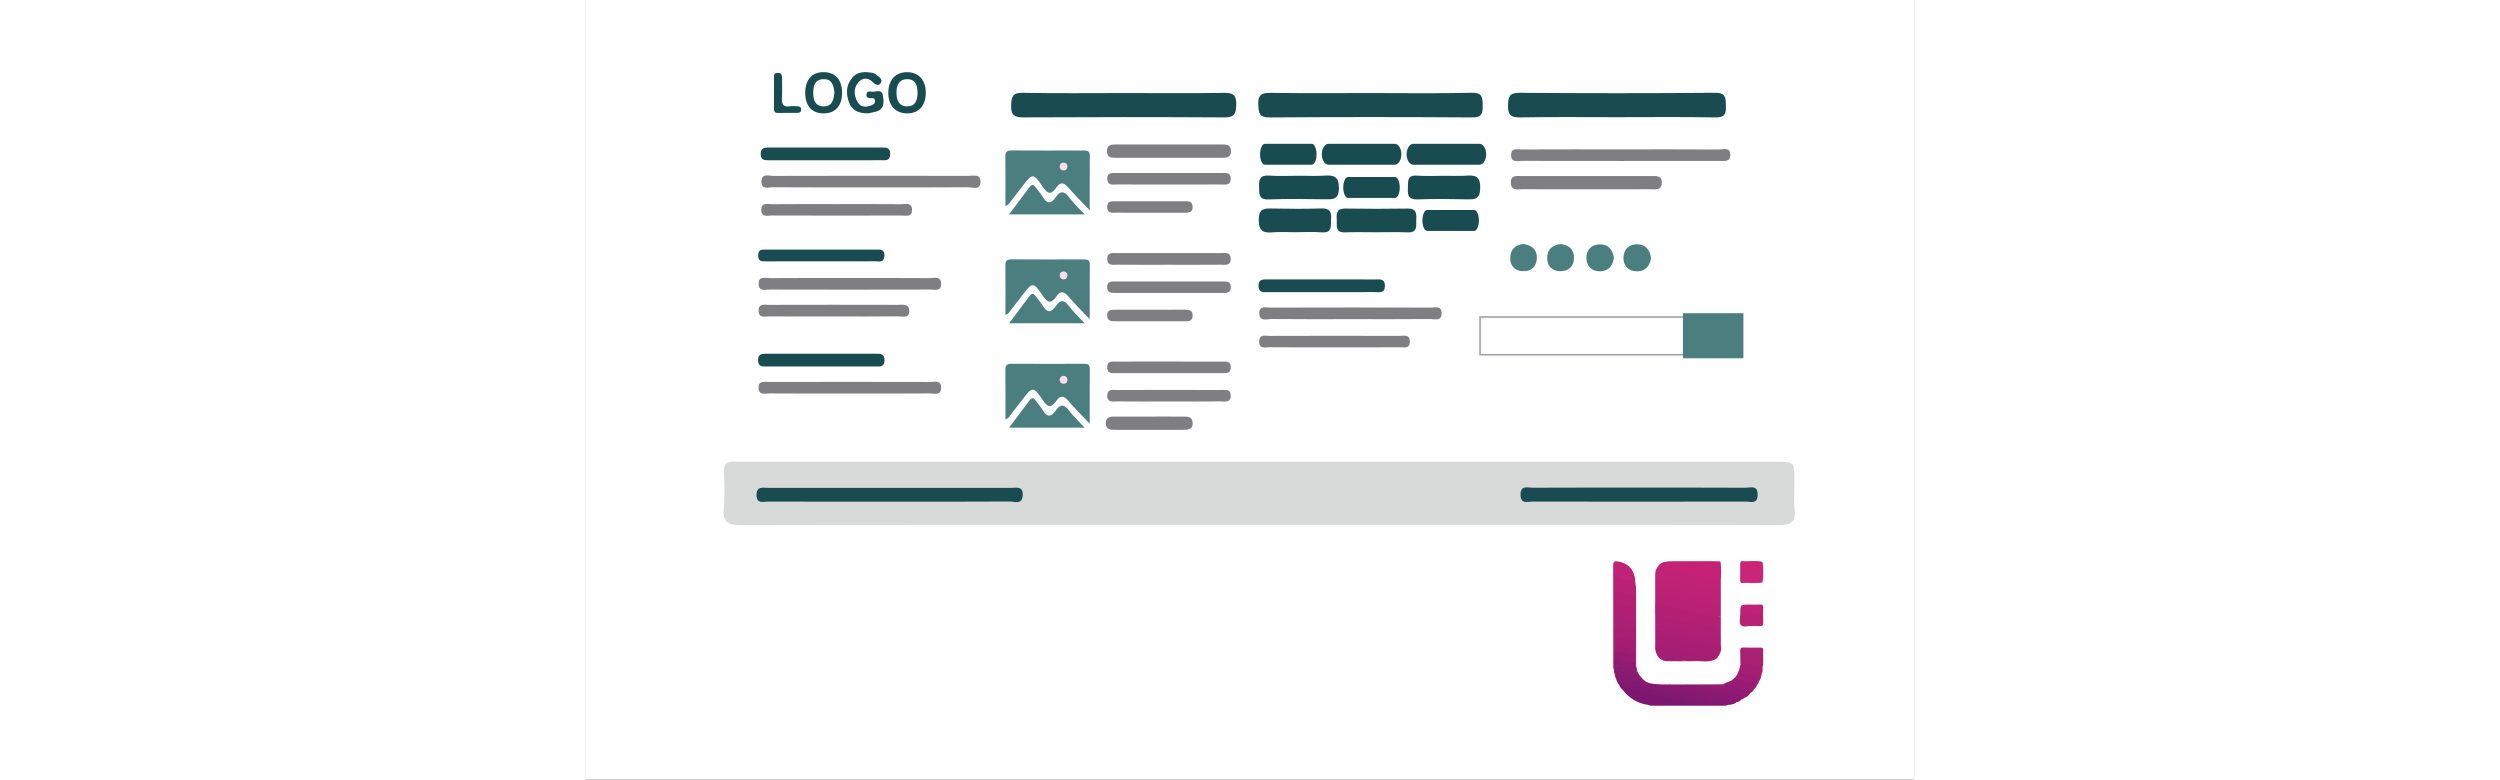 <?xml version="1.0" encoding="utf-8"?>
<!-- Generator: Adobe Illustrator 17.0.0, SVG Export Plug-In . SVG Version: 6.00 Build 0)  -->
<!DOCTYPE svg PUBLIC "-//W3C//DTD SVG 1.1//EN" "http://www.w3.org/Graphics/SVG/1.1/DTD/svg11.dtd">
<svg version="1.1" id="Layer_1" xmlns="http://www.w3.org/2000/svg" xmlns:xlink="http://www.w3.org/1999/xlink" x="0px" y="0px"
	 width="418px" height="130.333px" viewBox="0 0 418 245.333" enable-background="new 0 0 418 245.333" xml:space="preserve">
<rect x="0" y="0" width="418" height="245.333" fill="#333333" stroke="none"/>
<rect y="0.002" fill="#FFFFFF" width="418" height="245.33"/>
<rect x="42.077" y="245.333" fill="#FEFEFE" width="337.93" height="15.416"/>
<g>
	<g>
		<path fill="#194C51" d="M106.954,29.246c-0.012,4.051-2.223,6.46-5.915,6.439c-3.642-0.021-5.915-2.54-5.878-6.519
			c0.037-4.003,2.333-6.492,5.954-6.455C104.773,22.748,106.965,25.199,106.954,29.246z"/>
		<path fill="#194C51" d="M69.013,29.23c0-4.143,2.099-6.524,5.761-6.526c3.674-0.004,5.835,2.388,5.846,6.476
			c0.012,4.111-2.115,6.503-5.786,6.508C71.121,35.693,69.013,33.353,69.013,29.23z"/>
		<path fill="#194C51" d="M88.896,35.672c-3.154,0.039-5.176-0.922-6.087-3.405c-0.998-2.717-1.002-5.43,0.993-7.789
			c1.735-2.051,4.059-1.951,6.411-1.531c0.412,0.072,0.842,0.304,1.17,0.572c0.834,0.673,2.152,1.446,1.414,2.589
			c-0.745,1.158-1.747,0.538-2.68-0.397c-1.406-1.406-3.17-1.21-4.375,0.217c-1.591,1.88-1.422,4.154-0.249,6.19
			c0.894,1.547,2.468,1.735,4.083,1.131c0.71-0.265,1.494-0.589,1.395-1.586c-0.096-0.998-0.918-0.745-1.506-0.761
			c-0.805-0.021-1.23-0.309-1.182-1.163c0.056-0.95,0.786-1.05,1.406-0.91c1.306,0.297,3.386-1.09,3.763,1.242
			c0.325,2.003,0.618,4.347-2.248,5.085C90.249,35.4,89.284,35.585,88.896,35.672z"/>
		<path fill="#194C51" d="M59.181,29.118c0-1.535-0.007-3.074,0.004-4.607c0.007-0.757-0.088-1.551,1.094-1.579
			c1.226-0.028,1.458,0.633,1.442,1.655c-0.028,2.083,0.108,4.179-0.037,6.255c-0.136,1.951,0.409,2.921,2.524,2.605
			c0.749-0.112,1.535-0.025,2.301-0.004c0.729,0.021,1.271,0.241,1.218,1.147c-0.044,0.717-0.49,0.913-1.074,0.922
			c-2.083,0.021-4.171-0.004-6.255,0.028c-1.069,0.016-1.242-0.597-1.23-1.474C59.2,32.412,59.181,30.764,59.181,29.118z"/>
		<path fill="#FEFEFE" d="M104.381,29.03c-0.041,2.356-0.556,4.455-3.306,4.439c-2.713-0.016-3.342-2.136-3.331-4.375
			c0.009-2.12,0.657-4.063,3.198-4.159C103.74,24.823,104.309,26.83,104.381,29.03z"/>
		<path fill="#FEFEFE" d="M78.209,29.146c-0.252,2.163-0.621,4.388-3.426,4.34c-2.777-0.048-3.253-2.2-3.237-4.419
			c0.012-2.115,0.554-4.071,3.157-4.151C77.549,24.826,77.944,26.978,78.209,29.146z"/>
	</g>
	<g>
		<path fill="#4B7E7F" d="M132.029,64.88c0-5.469,0.035-10.546-0.022-15.622c-0.016-1.431,0.502-1.911,1.923-1.901
			c7.596,0.049,15.194,0.036,22.79,0.009c1.181-0.004,1.872,0.253,1.861,1.638c-0.043,5.46-0.017,10.921-0.017,17.194
			c-2.595-2.743-4.766-4.875-6.739-7.178c-1.359-1.586-2.469-1.859-3.74-0.04c-1.426,2.042-2.5,2.482-4.212-0.045
			c-3.132-4.624-3.306-4.503-6.661-0.1c-1.392,1.827-2.795,3.646-4.205,5.459C132.901,64.43,132.695,64.488,132.029,64.88z"/>
		<path fill="#4B7E7F" d="M133.171,67.472c2.312-3.072,4.407-5.833,6.476-8.614c0.661-0.888,1.209-0.863,1.839,0.025
			c0.751,1.06,1.658,2.022,2.316,3.134c1.325,2.24,2.638,2.129,4.006,0.121c1.379-2.023,2.593-2.247,4.189-0.097
			c1.36,1.833,3.078,3.401,4.956,5.43C148.951,67.472,141.356,67.472,133.171,67.472z"/>
		<path fill="#FEDDE7" d="M151.548,52.474c-0.051,0.697-0.463,1.149-1.119,1.175c-0.807,0.033-1.356-0.455-1.317-1.286
			c0.039-0.826,0.643-1.287,1.424-1.18C151.151,51.268,151.573,51.757,151.548,52.474z"/>
	</g>
	<g>
		<path fill="#4B7E7F" d="M132.029,99.149c0-5.469,0.035-10.546-0.022-15.622c-0.016-1.431,0.502-1.911,1.923-1.901
			c7.596,0.049,15.194,0.036,22.79,0.009c1.181-0.004,1.872,0.253,1.861,1.638c-0.043,5.46-0.017,10.921-0.017,17.194
			c-2.595-2.743-4.766-4.875-6.739-7.178c-1.359-1.586-2.469-1.859-3.74-0.04c-1.426,2.042-2.5,2.482-4.212-0.045
			c-3.132-4.624-3.306-4.503-6.661-0.1c-1.392,1.827-2.795,3.646-4.205,5.459C132.901,98.699,132.695,98.757,132.029,99.149z"/>
		<path fill="#4B7E7F" d="M133.171,101.74c2.312-3.072,4.407-5.833,6.476-8.614c0.661-0.888,1.209-0.863,1.839,0.025
			c0.751,1.06,1.658,2.022,2.316,3.134c1.325,2.24,2.638,2.129,4.006,0.121c1.379-2.023,2.593-2.247,4.189-0.097
			c1.36,1.833,3.078,3.401,4.956,5.43C148.951,101.74,141.356,101.74,133.171,101.74z"/>
		<path fill="#FEDDE7" d="M151.548,86.743c-0.051,0.697-0.463,1.149-1.119,1.175c-0.807,0.033-1.356-0.455-1.317-1.286
			c0.039-0.826,0.643-1.287,1.424-1.18C151.151,85.537,151.573,86.026,151.548,86.743z"/>
	</g>
	<g>
		<path fill="#4B7E7F" d="M132.029,132.012c0-5.469,0.035-10.546-0.022-15.622c-0.016-1.431,0.502-1.911,1.923-1.901
			c7.596,0.049,15.194,0.036,22.79,0.009c1.181-0.004,1.872,0.253,1.861,1.638c-0.043,5.46-0.017,10.921-0.017,17.194
			c-2.595-2.743-4.766-4.875-6.739-7.178c-1.359-1.586-2.469-1.859-3.74-0.04c-1.426,2.042-2.5,2.482-4.212-0.045
			c-3.132-4.624-3.306-4.503-6.661-0.1c-1.392,1.827-2.795,3.646-4.205,5.459C132.901,131.563,132.695,131.62,132.029,132.012z"/>
		<path fill="#4B7E7F" d="M133.171,134.604c2.312-3.072,4.407-5.833,6.476-8.614c0.661-0.888,1.209-0.863,1.839,0.025
			c0.751,1.06,1.658,2.022,2.316,3.134c1.325,2.24,2.638,2.129,4.006,0.121c1.379-2.023,2.593-2.247,4.189-0.097
			c1.36,1.833,3.078,3.401,4.956,5.43C148.951,134.604,141.356,134.604,133.171,134.604z"/>
		<path fill="#FEDDE7" d="M151.548,119.606c-0.051,0.697-0.463,1.149-1.119,1.175c-0.807,0.033-1.356-0.455-1.317-1.286
			c0.039-0.826,0.643-1.287,1.424-1.18C151.151,118.4,151.573,118.889,151.548,119.606z"/>
	</g>
	<path fill="#D8D9D9" d="M211.923,165.171c-54.332,0-108.663-0.048-162.994,0.093c-4.231,0.011-5.986-0.937-5.542-5.402
		c0.369-3.716,0.19-7.501,0.039-11.247c-0.105-2.594,0.963-3.556,3.441-3.312c0.892,0.088,1.8,0.013,2.7,0.013
		c108.213,0,216.426,0,324.638,0c6.137,0,6.138,0.002,6.141,5.963c0.002,3.002-0.267,6.033,0.065,8.998
		c0.456,4.078-1.143,4.994-5.044,4.98c-39.472-0.14-78.945-0.085-118.418-0.085C241.941,165.171,226.932,165.171,211.923,165.171z"
		/>
	<path fill="#194C51" d="M169.424,29.288c10.487,0,20.975,0.099,31.46-0.064c2.949-0.046,3.874,0.798,3.79,3.782
		c-0.077,2.721-0.5,3.965-3.656,3.945c-21.123-0.132-42.247-0.122-63.37-0.006c-2.963,0.016-3.904-0.827-3.826-3.807
		c0.072-2.731,0.504-3.99,3.694-3.928C148.148,29.416,158.787,29.288,169.424,29.288z"/>
	<path fill="#194C51" d="M247.304,29.288c10.479,0,20.961,0.158,31.434-0.091c3.391-0.081,3.484,1.459,3.492,3.996
		c0.007,2.414-0.134,3.786-3.27,3.764c-21.256-0.144-42.513-0.154-63.769,0.007c-3.325,0.025-3.452-1.42-3.581-4
		c-0.152-3.027,0.904-3.783,3.81-3.74C226.046,29.384,236.676,29.288,247.304,29.288z"/>
	<path fill="#194C51" d="M324.466,36.882c-10.179,0-20.359-0.11-30.535,0.068c-3.018,0.053-3.793-0.928-3.719-3.819
		c0.069-2.671,0.387-3.947,3.608-3.923c20.506,0.155,41.015,0.173,61.52-0.012c3.475-0.031,3.366,1.602,3.44,4.051
		c0.076,2.514-0.276,3.769-3.33,3.711C345.125,36.76,334.795,36.882,324.466,36.882z"/>
	<path fill="#7F7F81" d="M325.987,47.015c10.197,0,20.395-0.031,30.591,0.037c1.309,0.009,3.421-0.829,3.581,1.479
		c0.178,2.564-2.009,2.112-3.571,2.114c-20.694,0.022-41.389,0.026-62.083-0.011c-1.344-0.002-3.328,0.62-3.333-1.8
		c-0.005-2.432,1.99-1.785,3.323-1.791C304.992,46.993,315.49,47.016,325.987,47.015z"/>
	<path fill="#7F7F81" d="M90.002,58.976c-10.35-0.001-20.7,0.036-31.049-0.043c-1.404-0.011-3.75,0.931-3.721-1.8
		c0.029-2.701,2.36-1.763,3.77-1.767c20.399-0.06,40.798-0.056,61.198-0.012c1.618,0.004,4.194-0.755,3.97,2.12
		c-0.194,2.489-2.599,1.439-4.019,1.452C110.101,59.021,100.051,58.977,90.002,58.976z"/>
	<path fill="#7F7F81" d="M314.14,59.569c-6.443,0-12.885,0.037-19.327-0.028c-1.486-0.015-3.603,0.7-3.72-1.942
		c-0.118-2.656,1.942-2.173,3.493-2.176c13.484-0.028,26.969-0.025,40.453-0.004c1.597,0.002,3.688-0.327,3.575,2.177
		c-0.112,2.473-2.251,1.943-3.797,1.953C327.924,59.595,321.032,59.569,314.14,59.569z"/>
	<path fill="#7F7F81" d="M82.644,87.502c8.545,0,17.089-0.033,25.633,0.035c1.316,0.01,3.363-0.757,3.507,1.598
		c0.17,2.761-2.104,1.992-3.556,1.996c-16.789,0.047-33.578,0.046-50.367-0.001c-1.322-0.004-3.35,0.741-3.502-1.607
		c-0.18-2.793,2.118-1.973,3.551-1.985C66.154,87.465,74.399,87.502,82.644,87.502z"/>
	<path fill="#7F7F81" d="M240.499,100.447c-8.238,0-16.477,0.047-24.715-0.045c-1.415-0.016-3.725,0.954-3.857-1.675
		c-0.136-2.72,2.2-1.907,3.638-1.912c16.776-0.053,33.553-0.048,50.329-0.007c1.335,0.003,3.371-0.678,3.421,1.692
		c0.057,2.724-2.213,1.899-3.653,1.911C257.275,100.484,248.887,100.447,240.499,100.447z"/>
	<path fill="#7F7F81" d="M82.942,123.854c-8.396,0-16.792,0.03-25.187-0.032c-1.319-0.01-3.303,0.716-3.414-1.696
		c-0.113-2.447,1.845-1.91,3.216-1.913c16.941-0.032,33.883-0.036,50.825,0.007c1.33,0.003,3.362-0.686,3.404,1.706
		c0.049,2.762-2.237,1.876-3.656,1.889C99.734,123.895,91.338,123.854,82.942,123.854z"/>
	<path fill="#194C51" d="M75.372,50.436c-5.852,0-11.704,0.003-17.556-0.002c-1.355-0.001-2.756,0.166-2.806-1.911
		c-0.048-1.992,1.151-2.095,2.628-2.093c11.854,0.016,23.709,0.018,35.563-0.003c1.516-0.003,2.621,0.172,2.558,2.144
		c-0.068,2.134-1.515,1.855-2.83,1.858C87.076,50.445,81.224,50.436,75.372,50.436z"/>
	<path fill="#194C51" d="M248.788,73.1c-3.288,0-6.579-0.094-9.862,0.027c-3.245,0.119-2.512-2.159-2.621-3.992
		c-0.114-1.933-0.062-3.542,2.663-3.498c6.574,0.108,13.151,0.103,19.725,0.002c2.748-0.042,2.72,1.624,2.638,3.533
		c-0.08,1.879,0.512,4.081-2.682,3.956C255.367,73,252.076,73.1,248.788,73.1z"/>
	<path fill="#194C51" d="M224.76,55.316c2.536-0.001,5.083,0.143,7.606-0.038c2.965-0.213,4.657,0.198,4.621,3.944
		c-0.036,3.773-2.087,3.526-4.597,3.498c-5.818-0.065-11.644-0.192-17.453,0.044c-3.34,0.135-3.009-1.792-3.075-3.967
		c-0.069-2.251,0.19-3.724,3.054-3.531C218.184,55.486,221.478,55.317,224.76,55.316z"/>
	<path fill="#194C51" d="M74.064,115.346c-5.699,0-11.398,0.002-17.097-0.002c-1.35-0.001-2.739,0.193-2.793-1.903
		c-0.051-1.99,1.103-2.117,2.594-2.114c11.548,0.018,23.097,0.02,34.645-0.002c1.515-0.003,2.615,0.168,2.558,2.142
		c-0.061,2.126-1.48,1.872-2.808,1.875C85.462,115.351,79.763,115.346,74.064,115.346z"/>
	<path fill="#194C51" d="M231.708,87.936c5.539,0,11.077-0.017,16.616,0.012c1.434,0.007,3.16-0.359,3.142,2.032
		c-0.018,2.429-1.797,1.948-3.194,1.951c-11.227,0.026-22.454,0.02-33.681,0.007c-1.304-0.002-2.794,0.302-2.91-1.796
		c-0.128-2.33,1.41-2.212,2.962-2.209C220.331,87.941,226.02,87.935,231.708,87.936z"/>
	<path fill="#7F7F81" d="M184.005,45.47c5.379,0,10.758-0.005,16.137,0.004c1.368,0.002,2.778-0.064,2.873,1.919
		c0.108,2.24-1.393,2.28-2.974,2.279c-11.057-0.004-22.114,0-33.171-0.006c-1.376-0.001-2.792,0.022-2.892-1.927
		c-0.114-2.231,1.417-2.271,2.993-2.27C172.649,45.471,178.327,45.47,184.005,45.47z"/>
	<path fill="#7F7F81" d="M79.082,64.238c6.73,0,13.46-0.033,20.19,0.028c1.33,0.012,3.31-0.683,3.365,1.735
		c0.055,2.443-1.923,1.826-3.267,1.83c-13.61,0.039-27.219,0.043-40.829-0.008c-1.303-0.005-3.287,0.732-3.346-1.726
		c-0.059-2.485,1.923-1.819,3.248-1.83C65.323,64.205,72.203,64.238,79.082,64.238z"/>
	<path fill="#7F7F81" d="M235.815,109.311c-6.875,0-13.749,0.034-20.623-0.03c-1.319-0.012-3.299,0.674-3.302-1.78
		c-0.003-2.461,1.982-1.777,3.298-1.782c13.599-0.047,27.199-0.045,40.799-0.005c1.339,0.004,3.316-0.645,3.317,1.78
		c0.001,2.415-1.965,1.783-3.313,1.793C249.265,109.34,242.54,109.311,235.815,109.311z"/>
	<path fill="#7F7F81" d="M77.981,99.602c-6.751,0-13.503,0.034-20.254-0.029c-1.337-0.012-3.314,0.656-3.387-1.746
		c-0.074-2.437,1.898-1.878,3.263-1.881c13.502-0.038,27.005-0.038,40.508-0.001c1.535,0.004,3.746-0.508,3.644,2.057
		c-0.093,2.337-2.204,1.549-3.52,1.565C91.484,99.645,84.732,99.603,77.981,99.602z"/>
	<path fill="#194C51" d="M223.022,73.082c-2.238,0-4.488-0.149-6.71,0.037c-2.987,0.25-4.572-0.199-4.557-3.943
		c0.015-3.753,1.919-3.592,4.471-3.55c5.07,0.084,10.148,0.162,15.213-0.028c2.784-0.105,3.219,1.192,3.08,3.499
		c-0.126,2.077,0.425,4.306-2.998,4.031C228.705,72.902,225.856,73.082,223.022,73.082z"/>
	<path fill="#194C51" d="M270.158,55.321c2.238-0.001,4.483,0.119,6.711-0.031c2.861-0.192,4.65-0.003,4.591,3.862
		c-0.056,3.673-1.805,3.64-4.42,3.582c-5.07-0.112-10.149-0.173-15.214,0.022c-2.732,0.105-3.306-1.06-3.135-3.439
		c0.147-2.052-0.485-4.318,2.967-4.041C264.474,55.502,267.323,55.322,270.158,55.321z"/>
	<path fill="#194C51" d="M73.924,82.253c-5.704,0-11.408-0.011-17.112,0.008c-1.416,0.005-2.685,0.107-2.602-2.004
		c0.074-1.88,1.268-1.694,2.453-1.694c11.558-0.006,23.117,0.001,34.675-0.01c1.406-0.001,2.696-0.126,2.595,2.006
		c-0.109,2.274-1.703,1.662-2.896,1.673C85.333,82.281,79.628,82.254,73.924,82.253z"/>
	<path fill="#7F7F81" d="M183.082,58.075c-5.247,0-10.494,0.038-15.739-0.026c-1.355-0.017-3.314,0.563-3.268-1.872
		c0.039-2.048,1.711-1.729,2.99-1.732c10.943-0.025,21.886-0.026,32.829,0.001c1.263,0.003,2.937-0.383,3.029,1.677
		c0.109,2.459-1.834,1.916-3.201,1.929C194.175,58.108,188.628,58.075,183.082,58.075z"/>
	<path fill="#7F7F81" d="M183.518,83.328c-5.403,0-10.805,0.033-16.207-0.023c-1.377-0.014-3.302,0.499-3.241-1.926
		c0.051-2.06,1.712-1.73,2.99-1.733c10.955-0.025,21.91-0.026,32.865,0c1.267,0.003,2.926-0.371,3.002,1.706
		c0.09,2.442-1.818,1.942-3.202,1.955C194.323,83.359,188.92,83.328,183.518,83.328z"/>
	<path fill="#7F7F81" d="M183.5,126.357c-5.399,0-10.799,0.031-16.198-0.021c-1.379-0.013-3.305,0.514-3.232-1.916
		c0.062-2.086,1.767-1.669,3.015-1.673c10.949-0.032,21.897-0.032,32.846-0.001c1.246,0.004,2.938-0.427,2.996,1.682
		c0.067,2.457-1.861,1.893-3.229,1.907C194.299,126.389,188.9,126.357,183.5,126.357z"/>
	<path fill="#7F7F81" d="M183.533,88.584c5.553,0,11.106-0.009,16.659,0.006c1.344,0.004,2.853-0.167,2.755,1.943
		c-0.084,1.794-1.41,1.657-2.589,1.658c-11.256,0.013-22.512,0.012-33.767-0.001c-1.198-0.001-2.501,0.063-2.544-1.715
		c-0.052-2.132,1.523-1.873,2.829-1.879C172.427,88.568,177.98,88.584,183.533,88.584z"/>
	<path fill="#7F7F81" d="M184.006,113.793c5.377,0,10.755-0.016,16.132,0.012c1.293,0.007,2.869-0.274,2.807,1.86
		c-0.061,2.103-1.651,1.761-2.917,1.764c-11.053,0.025-22.107,0.023-33.16,0.002c-1.304-0.002-2.873,0.225-2.819-1.878
		c0.054-2.11,1.673-1.735,2.93-1.744C172.654,113.771,178.33,113.793,184.006,113.793z"/>
	<path fill="#7F7F81" d="M177.282,131.11c3.441,0,6.881-0.024,10.322,0.011c1.47,0.015,3.264-0.193,3.354,1.976
		c0.09,2.157-1.591,2.184-3.141,2.186c-7.031,0.006-14.062,0.001-21.092,0.005c-1.573,0.001-3.217-0.059-3.121-2.202
		c0.097-2.168,1.877-1.957,3.357-1.968C170.401,131.092,173.841,131.11,177.282,131.11z"/>
	<path fill="#7F7F81" d="M177.342,101.114c-3.591-0.003-7.182,0.008-10.774-0.009c-1.222-0.006-2.468-0.022-2.532-1.755
		c-0.065-1.747,1.13-1.869,2.391-1.871c7.332-0.011,14.664-0.012,21.996-0.008c1.234,0.001,2.496,0.023,2.524,1.756
		c0.034,2.077-1.505,1.873-2.832,1.882C184.524,101.132,180.933,101.117,177.342,101.114z"/>
	<path fill="#7F7F81" d="M177.405,66.954c-3.443,0-6.886,0.039-10.328-0.021c-1.235-0.021-2.892,0.457-3.026-1.645
		c-0.133-2.093,1.407-1.939,2.748-1.942c7.185-0.015,14.37-0.013,21.555-0.001c1.194,0.002,2.508-0.112,2.587,1.665
		c0.093,2.091-1.413,1.931-2.759,1.938C184.591,66.965,180.998,66.953,177.405,66.954z"/>
	<path fill="#4B7E7F" d="M335.221,81.118c-0.334,2.604-1.776,4.253-4.309,4.277c-2.782,0.027-4.515-1.765-4.372-4.5
		c0.129-2.457,1.778-4.092,4.424-4.002C333.599,76.982,334.827,78.707,335.221,81.118z"/>
	<path fill="#4B7E7F" d="M323.541,81.08c-0.315,2.655-1.778,4.29-4.368,4.314c-2.619,0.025-4.316-1.657-4.307-4.233
		c0.008-2.538,1.601-4.239,4.275-4.262C321.835,76.877,323.115,78.612,323.541,81.08z"/>
	<path fill="#4B7E7F" d="M306.863,76.822c2.526,0.328,4.14,1.663,4.113,4.35c-0.027,2.703-1.72,4.181-4.274,4.185
		c-2.619,0.004-4.226-1.629-4.17-4.277C302.588,78.476,304.176,77.041,306.863,76.822z"/>
	<path fill="#4B7E7F" d="M295.058,76.786c2.756,0.44,4.324,1.805,4.227,4.495c-0.098,2.704-1.813,4.126-4.36,4.068
		c-2.616-0.059-4.115-1.686-4.015-4.373C291.01,78.28,292.701,77.068,295.058,76.786z"/>
	<path fill="#F4F4F5" d="M258.656,45.331c-0.017,1.806-0.034,3.612-0.052,5.418c-0.503,0-1.007,0.001-1.51,0.001
		c-0.018-1.807-0.035-3.613-0.053-5.42C257.579,45.331,258.118,45.331,258.656,45.331z"/>
	<path fill="#194C51" d="M95.231,157.887c-12.589,0-25.178,0.024-37.766-0.03c-1.577-0.007-3.895,0.883-3.784-2.236
		c0.095-2.671,2.065-2.079,3.595-2.08c25.477-0.023,50.954-0.025,76.432,0.004c1.642,0.002,3.896-0.717,3.761,2.317
		c-0.137,3.088-2.52,1.968-4.022,1.978C120.708,157.922,107.97,157.887,95.231,157.887z"/>
	<path fill="#194C51" d="M331.71,153.473c11.085,0,22.171-0.029,33.256,0.034c1.551,0.009,3.824-0.942,3.819,2.188
		c-0.005,3.143-2.296,2.159-3.831,2.162c-22.321,0.051-44.641,0.05-66.962,0.004c-1.566-0.003-3.864,0.92-3.856-2.178
		c0.008-3.085,2.295-2.17,3.868-2.178C309.239,153.446,320.474,153.473,331.71,153.473z"/>
	<g>
		
			<rect x="281.408" y="99.773" fill="none" stroke="#9FA0A8" stroke-width="0.5" stroke-miterlimit="10" width="65.518" height="11.874"/>
		<rect x="345.262" y="98.583" fill="#4B7E7F" width="19.027" height="14.179"/>
	</g>
	<path fill="#194C51" d="M229.95,48.552c0,1.823-0.683,3.301-1.525,3.301h-14.734c-0.842,0-1.525-1.478-1.525-3.301l0,0
		c0-1.823,0.683-3.301,1.525-3.301h14.734C229.267,45.251,229.95,46.729,229.95,48.552L229.95,48.552z"/>
	<path fill="#194C51" d="M256.133,59.001c0,1.823-0.683,3.301-1.525,3.301h-14.734c-0.842,0-1.525-1.478-1.525-3.301l0,0
		c0-1.823,0.683-3.301,1.525-3.301h14.734C255.451,55.701,256.133,57.178,256.133,59.001L256.133,59.001z"/>
	<path fill="#194C51" d="M281.045,69.384c0,1.823-0.683,3.301-1.525,3.301h-14.734c-0.842,0-1.525-1.478-1.525-3.301l0,0
		c0-1.823,0.683-3.301,1.525-3.301h14.734C280.362,66.084,281.045,67.561,281.045,69.384L281.045,69.384z"/>
	<path fill="#194C51" d="M256.644,48.552c0,1.823-0.961,3.301-2.147,3.301h-20.752c-1.186,0-2.147-1.478-2.147-3.301l0,0
		c0-1.823,0.961-3.301,2.147-3.301h20.752C255.682,45.251,256.644,46.729,256.644,48.552L256.644,48.552z"/>
	<path fill="#194C51" d="M283.338,48.552c0,1.823-0.961,3.301-2.147,3.301h-20.752c-1.186,0-2.147-1.478-2.147-3.301l0,0
		c0-1.823,0.961-3.301,2.147-3.301h20.752C282.376,45.251,283.338,46.729,283.338,48.552L283.338,48.552z"/>
</g>
<g>
	<path fill="#C52275" d="M337.214,178.59c0.551-1.069,1.41-1.68,2.625-1.755c3.439-0.248,6.886-0.071,10.328-0.101
		c2.318-0.019,4.635-0.09,6.949,0.131c0.24,2.04,0.139,4.088,0.056,6.132c-0.506,0.439-1.08,0.353-1.658,0.203
		c-5.029-1.305-10.148-2.228-15.185-3.495C339.266,179.434,338.122,179.333,337.214,178.59z"/>
	<path fill="#B32074" d="M357.177,194.094c0,1.365,0,2.727,0,4.092c-1.601,0.386-3.072-0.319-4.564-0.63
		c-4.609-0.968-9.162-2.213-13.771-3.199c-0.78-0.169-1.658-0.229-2.235-0.93c-0.049-1.2-0.038-2.4-0.007-3.6
		c0.42-0.578,0.949-0.315,1.451-0.184c4.227,1.118,8.521,1.946,12.774,2.959C352.94,193.104,355.081,193.509,357.177,194.094z"/>
	<path fill="#C22275" d="M336.768,189.718c0,1.264,0,2.531,0.004,3.795c0.6,0.889,0.338,1.886,0.371,2.85
		c0.015,0.694,0.03,1.391-0.004,2.085c0.022,0.608,0.022,1.215,0,1.819c0.038,0.968,0.022,1.935-0.004,2.903
		c0.007,0.551,0.022,1.103-0.458,1.504c-0.255-0.454-0.15-0.953-0.15-1.429c-0.004-7.249-0.004-14.499,0.007-21.748
		c0-1.016-0.045-2.055,0.683-2.907c2.862,0.645,5.746,1.196,8.573,1.958c3.342,0.896,6.807,1.226,10.092,2.355
		c0.398,0.135,0.863,0.071,1.294,0.098c0,0.975,0,1.946,0,2.922c-0.765,0.619-1.56,0.263-2.359,0.09
		c-5.213-1.129-10.366-2.52-15.602-3.537c-2.066-0.401-2.07-0.368-2.081,1.804c0.022,0.855,0.034,1.71,0.007,2.565
		C337.113,187.813,337.372,188.821,336.768,189.718z"/>
	<path fill="#B82174" d="M336.768,189.718c0-0.975,0-1.95,0-2.922c0.503-0.461,1.08-0.334,1.654-0.214
		c5.033,1.069,10.028,2.291,15.009,3.585c1.249,0.326,2.655,0.098,3.747,1.009c0,0.975,0,1.946,0,2.922
		c-3.754-0.071-7.283-1.309-10.887-2.134C343.114,191.233,339.858,190.805,336.768,189.718z"/>
	<path fill="#BE2275" d="M336.764,184.186c-0.004-0.049-0.011-0.098-0.015-0.146c-0.09-2.449-0.105-2.37,2.329-1.98
		c5.01,0.803,9.848,2.366,14.833,3.274c1.088,0.199,2.111,0.758,3.267,0.581c0,0.975,0,1.946,0,2.922
		c-0.585,0.461-1.219,0.218-1.815,0.079c-5.757-1.328-11.559-2.453-17.27-3.972C337.578,184.809,337.023,184.76,336.764,184.186z"/>
	<path fill="#AF1F74" d="M336.768,196.435c0-0.971,0-1.946,0-2.918c3.004,0.683,6.008,1.358,9.008,2.044
		c3.799,0.87,7.598,1.751,11.397,2.629c0,0.878,0,1.751,0,2.629c-0.915,0.308-1.815,0.116-2.712-0.083
		c-4.665-1.028-9.26-2.389-13.981-3.169C339.206,197.35,337.931,197.065,336.768,196.435z"/>
	<path fill="#831971" d="M359.503,221.851c-0.634,0.326-1.328,0.27-2.003,0.27c-7.054,0.011-14.109,0.011-21.163,0
		c-0.671,0-1.369,0.079-1.999-0.263c0.585-0.596,1.346-0.48,2.059-0.48c3.78,0,7.564-0.06,11.345,0.045c1.598,0.011,3.203,0,4.815,0
		c-4.8-0.956-9.541-2.171-14.311-3.263c-3.642-0.833-7.309-1.556-10.929-2.49c-0.679-0.176-1.343-0.18-1.999,0.083
		c-0.544-0.608-0.855-1.339-1.114-2.096c0.383-0.75,1.013-0.581,1.646-0.469c3.439,0.615,6.766,1.725,10.19,2.381
		c5.768,1.103,11.424,2.689,17.173,3.882c1.616,0.334,3.207,0.776,4.819,1.121C358.693,220.715,359.533,220.831,359.503,221.851z"/>
	<path fill="#A81E73" d="M336.772,203.148c0-0.971,0-1.946,0-2.918c0.383-0.341,0.814-0.244,1.245-0.135
		c5.854,1.451,11.772,2.625,17.604,4.182c0.649,0.173,1.575,0.195,1.294,1.328c-0.491,0.919-0.934,1.883-2.081,2.168
		c-2.997-1.305-6.229-1.729-9.372-2.468C342.551,204.618,339.626,204.025,336.772,203.148z"/>
	<path fill="#7C1770" d="M348.105,221.832c-4.59,0.011-9.177,0.019-13.768,0.03c-3.424-0.465-6.094-2.183-8.18-4.887
		c0.21-1.114,1.076-0.754,1.699-0.66c1.916,0.281,3.765,0.908,5.671,1.271c4.137,0.791,8.153,2.13,12.327,2.768
		C346.755,220.489,347.798,220.669,348.105,221.832z"/>
	<path fill="#BB2175" d="M336.764,184.186c4.65,1.028,9.207,2.464,13.925,3.21c2.183,0.345,4.324,0.953,6.484,1.444
		c0,0.78,0,1.556,0,2.336c-3.608-0.345-7.032-1.526-10.55-2.299c-3.282-0.72-6.507-1.714-9.86-2.081
		C336.764,185.926,336.764,185.056,336.764,184.186z"/>
	<path fill="#CB2577" d="M370.326,176.858c0.293,2.145,0.323,4.29-0.019,6.432c-2.066,0.315-4.144,0.064-6.218,0.135
		c-0.525,0.019-0.645-0.289-0.641-0.743c0.007-1.744,0.007-3.488,0-5.228c0-0.465,0.146-0.746,0.66-0.728
		C366.178,176.798,368.26,176.558,370.326,176.858z"/>
	<path fill="#AD1F74" d="M336.768,196.435c2.828,0.544,5.689,0.968,8.48,1.669c2.614,0.656,5.247,1.215,7.868,1.826
		c1.35,0.315,2.708,0.593,4.062,0.889c0,0.679,0,1.361,0,2.04c-0.833,0.608-1.714,0.21-2.528,0.022
		c-5.479-1.279-10.966-2.524-16.468-3.717c-0.529-0.113-1.043-0.251-1.414-0.683C336.768,197.796,336.768,197.113,336.768,196.435z"
		/>
	<path fill="#A41E73" d="M336.772,203.148c0.713-0.315,1.335-0.071,2.059,0.131c2.254,0.641,4.564,1.088,6.848,1.628
		c2.809,0.664,5.607,1.369,8.423,2.003c0.544,0.124,0.761,0.338,0.728,0.859c-1.624,0.686-3.312,0.289-4.977,0.304
		c-0.131-0.06-0.27-0.12-0.416-0.105c-4.017,0.473-7.786-0.788-11.611-1.65c-0.36-0.083-0.623-0.244-0.829-0.536
		c-0.334-0.304-0.338-0.701-0.319-1.106C336.708,204.168,336.738,203.658,336.772,203.148z"/>
	<path fill="#871971" d="M359.503,221.851c-0.473-0.941-1.463-0.9-2.265-1.088c-6.188-1.451-12.391-2.839-18.587-4.26
		c-4.403-1.009-8.802-2.033-13.201-3.064c-0.465-0.109-0.859-0.008-1.249,0.218c-0.195-0.458-0.443-0.9-0.364-1.425
		c0.053-0.056,0.105-0.116,0.154-0.173c0.66-0.353,1.32-0.116,1.965,0.03c1.916,0.428,3.814,0.956,5.749,1.298
		c0.443,0.079,0.81,0.285,1.14,0.57c1.193,1.125,2.727,1.256,4.234,1.373c1.238,0.098,2.487,0.064,3.728,0.086
		c3.282,0.623,6.496,1.556,9.762,2.239c3.278,0.686,6.496,1.62,9.792,2.231c0.679,0.128,1.448,0.323,1.796,1.091
		C361.412,221.686,360.463,221.78,359.503,221.851z"/>
	<path fill="#AA1E73" d="M336.768,198.479c3.687,0.686,7.317,1.631,10.981,2.408c3.139,0.664,6.222,1.628,9.428,1.969
		c0.071,0.93,0.248,1.871-0.266,2.745c-0.007-0.66-0.551-0.769-1.001-0.866c-4.099-0.889-8.15-1.999-12.267-2.835
		c-2.299-0.465-4.613-0.998-6.874-1.673C336.768,199.645,336.768,199.064,336.768,198.479z"/>
	<path fill="#BF2375" d="M323.537,210.765c-0.33-0.638-0.218-1.331-0.218-2.003c-0.008-10.25,0.019-20.499-0.022-30.749
		c-0.004-1.193,0.293-1.504,1.481-1.305c3.582,0.608,5.427,2.847,5.517,6.871c-1.609-0.63-3.353-0.773-4.973-1.369
		c-0.949-0.349-1.35,0.038-1.343,1.005c0.007,0.964,0.011,1.928,0.011,2.892c0.045,1.208,0.038,2.415,0.011,3.623
		c0.038,1.343,0.041,2.689,0,4.032c0.03,1.073,0.041,2.149-0.004,3.222c0.019,1.065,0.045,2.13,0,3.195
		c0.022,0.964,0.034,1.928-0.004,2.892c0.011,0.604,0.03,1.211,0,1.815c0.019,0.69,0.026,1.376,0.007,2.066
		c-0.019,0.866,0.041,1.736-0.019,2.603C323.972,210.011,323.942,210.457,323.537,210.765z"/>
	<path fill="#801870" d="M348.105,221.832c-1.695-1.478-3.912-1.2-5.884-1.736c-2.04-0.559-4.065-1.2-6.139-1.568
		c-2.997-0.529-5.914-1.388-8.903-1.928c-0.379-0.068-0.788-0.038-1.02,0.379c-0.394-0.33-0.709-0.713-0.844-1.223
		c0.015-0.533,0.03-0.945,0.825-0.716c1.241,0.356,2.531,0.518,3.792,0.844c3.683,0.945,7.426,1.65,11.142,2.468
		c1.646,0.364,3.285,0.773,4.928,1.159c2.535,0.596,5.07,1.185,7.602,1.785c0.18,0.041,0.379,0.109,0.371,0.54
		C352.024,221.832,350.063,221.832,348.105,221.832z"/>
	<path fill="#B92175" d="M323.604,185.922c-0.007-1.11,0.022-2.224-0.03-3.334c-0.045-0.979,0.45-1.234,1.253-0.968
		c1.511,0.503,3.015,1.005,4.617,1.088c0.596,0.03,0.484,0.671,0.859,0.874c0.075,0.529,0.21,1.054,0.21,1.583
		c0.015,8.127,0.015,16.254,0.015,24.377c-0.705-0.146-0.525-0.746-0.623-1.208c-0.034-0.668-0.03-1.335-0.015-2.006
		c-0.007-0.596-0.034-1.193-0.004-1.785c-0.03-0.96-0.038-1.92-0.008-2.88c-0.038-1.155-0.038-2.31-0.004-3.465
		c-0.034-1.069-0.038-2.134,0-3.203c-0.026-1.215-0.038-2.43,0.007-3.642c-0.09-1.103,0.375-2.336-0.244-3.282
		c-0.634-0.964-1.988-0.514-2.963-0.923C325.656,186.729,324.459,186.747,323.604,185.922z"/>
	<path fill="#8A1A71" d="M362.162,220.977c-3.758-1.376-7.733-1.879-11.577-2.918c-2.374-0.641-4.8-1.091-7.163-1.774
		c-0.87-0.251-2.018,0.218-2.61-0.87c1.751,0,3.503,0,5.258,0c3.593,0.791,7.148,1.748,10.749,2.501
		c1.856,0.39,3.653,1.001,5.521,1.35c0.518,0.098,1.024,0.33,1.309,0.844C363.294,220.647,362.777,220.898,362.162,220.977z"/>
	<path fill="#A41E73" d="M370.356,209.902c-0.015,0.184-0.03,0.368-0.045,0.548c-0.353,0.469,0.011,1.061-0.27,1.541
		c-0.075,0.93-0.349,1.785-0.904,2.546c-1.553-1.95-3.799-1.834-5.952-1.988c-0.323-0.022-0.66,0.214-0.975-0.049
		c0.533-1.02,0.938-2.081,1.121-3.222c0.176-0.236,0.071-0.626,0.409-0.776c0.461-0.203,0.956-0.233,1.403-0.056
		c1.571,0.619,3.289,0.6,4.875,1.148C370.165,209.658,370.274,209.763,370.356,209.902z"/>
	<path fill="#911B72" d="M366.512,218.052c-0.375,0.585-0.81,1.114-1.47,1.403c-4.088-1.016-8.21-1.886-12.294-2.922
		c-0.821-0.21-1.871-0.053-2.299-1.118c2.393-0.011,4.785-0.022,7.178-0.034c2.974-0.086,5.734,0.844,8.491,1.781
		C366.501,217.294,366.812,217.564,366.512,218.052z"/>
	<path fill="#BC2376" d="M366.805,197.042c-0.971-0.135-2.516,0.536-3.278-0.251c-0.75-0.776-0.21-2.31-0.225-3.507
		c-0.038-3.004-0.011-3.004,3.027-3.004c1.069,0,2.138,0.038,3.203-0.011c0.773-0.038,1.013,0.263,0.99,1.013
		c-0.041,1.553-0.06,3.105,0.007,4.654c0.041,0.923-0.311,1.193-1.178,1.125C368.582,196.993,367.802,197.042,366.805,197.042z"/>
	<path fill="#8D1A71" d="M350.449,215.415c1.71,0.788,3.574,1.013,5.382,1.444c2.715,0.653,5.449,1.223,8.168,1.86
		c0.416,0.098,0.829,0.3,1.043,0.735c-0.555,0.026-0.769,0.776-1.395,0.656c-4.485-1.298-9.057-2.243-13.599-3.312
		c-1.339-0.315-2.824-0.45-3.983-1.384C347.528,215.415,348.987,215.415,350.449,215.415z"/>
	<path fill="#921B72" d="M330.276,208.406c0.068,0.383-0.101,0.818,0.248,1.136c0.131,0.593,0.259,1.185,0.39,1.778
		c-2.494-0.334-4.947-0.848-7.306-1.748c-0.004-0.874-0.004-1.748-0.008-2.621C325.881,207.194,328.12,207.599,330.276,208.406z"/>
	<path fill="#AC2175" d="M363.598,208.698c-0.086,0.191-0.176,0.383-0.263,0.578c-0.015-1.5,0.007-3.004-0.056-4.504
		c-0.034-0.803,0.308-0.986,1.028-0.971c1.744,0.038,3.492,0.015,5.236,0.011c0.521,0,1.001,0.022,0.968,0.735
		c-0.083,1.785,0.191,3.578-0.15,5.356l-0.083-0.06c-0.559-0.728-0.326-1.586-0.375-2.393c-0.038-0.626-0.146-1.163-0.885-1.298
		c-1.29-0.236-2.532-0.664-3.814-0.938c-1.088-0.233-1.245,0.191-1.223,1.106C364.003,207.123,364.183,207.982,363.598,208.698z"/>
	<path fill="#971C72" d="M366.512,218.052c-0.034-0.319-0.188-0.488-0.521-0.593c-2.745-0.87-5.562-1.444-8.367-2.078
		c0.998-0.413,1.999-0.825,3-1.238c1.954,0.533,3.927,0.99,5.873,1.541c0.544,0.154,1.478,0.12,1.181,1.193
		C367.393,217.373,367.116,217.872,366.512,218.052z"/>
	<path fill="#9F1D73" d="M362.21,212.497c1.988-0.806,3.814,0.022,5.704,0.484c0.968,0.236,1.335,0.626,1.223,1.556
		c-0.041,0.401-0.232,0.716-0.529,0.983c-1.459-0.63-3.019-0.881-4.564-1.185c-0.893-0.176-1.8-0.341-2.269-1.279
		C361.922,212.865,362.064,212.681,362.21,212.497z"/>
	<path fill="#9A1C72" d="M361.775,213.053c1.594,1.028,3.465,1.088,5.236,1.448c0.735,0.15,1.279,0.338,1.598,1.016
		c-0.176,0.548-0.488,0.998-0.93,1.361c-0.12-0.788-0.833-0.709-1.335-0.848c-1.519-0.428-3.049-0.81-4.59-1.155
		c-0.495-0.113-0.941-0.195-1.133-0.731C361.007,213.78,361.393,213.416,361.775,213.053z"/>
	<path fill="#8D1B72" d="M323.608,209.572c2.509,0.274,4.965,0.773,7.306,1.748c0.206,0.386,0.413,0.773,0.623,1.155
		c-0.566,0.45-1.193,0.259-1.785,0.113c-1.44-0.356-2.925-0.484-4.35-0.9c-0.638-0.188-1.121-0.068-1.493,0.484l-0.067,0.056
		c-0.33-0.443-0.293-0.956-0.296-1.463C323.563,210.367,323.585,209.97,323.608,209.572z"/>
	<path fill="#A11F74" d="M336.993,205.781c2.588,0.42,5.1,1.099,7.598,1.92c1.091,0.36,2.389,0.079,3.593,0.128
		c0.559,0.022,1.166-0.199,1.665,0.24c-3.18,0.019-6.361,0.09-9.537,0.034C338.767,208.076,337.567,207.322,336.993,205.781z"/>
	<path fill="#891A71" d="M323.904,212.175c-0.139-1.013,0.21-1.234,1.226-0.986c2.115,0.514,4.268,0.87,6.402,1.29
		c0.439,0.491,0.874,0.986,1.313,1.478C329.811,213.626,326.95,212.456,323.904,212.175z"/>
	<path fill="#C92979" d="M370.326,176.858c-1.838,0.004-3.679,0.049-5.517-0.007c-0.964-0.03-1.279,0.319-1.234,1.26
		c0.064,1.305,0.079,2.618-0.004,3.919c-0.067,1.076,0.405,1.305,1.365,1.275c1.789-0.056,3.582-0.015,5.371-0.015
		c-2.141,0.48-4.309,0.105-6.466,0.199c-0.548,0.022-0.555-0.42-0.555-0.821c0-1.744,0.004-3.488,0-5.232
		c0-0.416,0.038-0.825,0.585-0.795C366.025,176.753,368.192,176.34,370.326,176.858z"/>
	<path fill="#CA2879" d="M357.117,176.865c-5.761-0.011-11.517-0.022-17.278-0.03c0.326-0.064,0.649-0.184,0.975-0.184
		c5.172-0.011,10.347-0.011,15.519-0.004C356.611,176.644,356.926,176.558,357.117,176.865z"/>
	<path fill="#A81F74" d="M370.041,211.991c0.034-0.525-0.229-1.099,0.27-1.541C370.352,210.986,370.356,211.515,370.041,211.991z"/>
	<path fill="#B01F74" d="M330.276,191.177c0,1.264,0,2.531,0,3.795c-0.311,0.281-0.69,0.398-1.08,0.304
		c-1.875-0.454-3.803-0.69-5.592-1.47c0-1.361,0-2.727,0-4.088c0.191-0.169,0.431-0.293,0.668-0.229
		C326.274,190.044,328.386,190.22,330.276,191.177z"/>
	<path fill="#B52074" d="M330.276,191.177c-1.778-0.079-3.435-0.713-5.145-1.106c-0.51-0.116-1.016-0.236-1.526-0.353
		c0-1.264,0-2.532,0-3.795c1.946,0.319,3.762,1.193,5.757,1.309c0.645,0.038,1.001,0.443,0.949,1.189
		C330.242,189.332,330.284,190.258,330.276,191.177z"/>
	<path fill="#AB1F74" d="M323.604,193.806c1.736-0.124,3.308,0.63,4.958,0.949c0.574,0.113,1.133,0.229,1.714,0.218
		c0,1.073,0,2.141,0,3.214c-0.15,0.124-0.308,0.281-0.495,0.285c-2.179,0.03-4.272-0.315-6.177-1.451
		C323.604,195.947,323.604,194.875,323.604,193.806z"/>
	<path fill="#A71E73" d="M323.604,197.02c2.235,0.323,4.354,1.309,6.672,1.166c0,1.166,0,2.336,0,3.503
		c-0.233,0.203-0.514,0.3-0.799,0.225c-1.969-0.514-4.088-0.518-5.873-1.684C323.604,199.161,323.604,198.089,323.604,197.02z"/>
	<path fill="#A41D73" d="M323.604,200.23c2.224,0.488,4.448,0.975,6.672,1.459c0,0.971,0,1.946,0,2.918
		c-1.478,0.326-2.813-0.431-4.227-0.611c-0.818-0.105-1.725-0.293-2.445-0.848C323.604,202.176,323.604,201.201,323.604,200.23z"/>
	<path fill="#991C72" d="M330.276,208.406c-2.284-0.21-4.538-0.559-6.676-1.451c0-0.683,0-1.369,0.004-2.051
		c0.619-0.54,1.309-0.221,1.943-0.094c1.635,0.326,3.357,0.42,4.733,1.549C330.276,207.041,330.276,207.723,330.276,208.406z"/>
	<path fill="#9F1D73" d="M330.276,206.358c-2.194-0.626-4.384-1.275-6.672-1.455c0-0.585,0-1.17,0-1.751
		c2.265,0.304,4.485,0.806,6.672,1.459C330.276,205.192,330.276,205.773,330.276,206.358z"/>
	<path fill="#A81F74" d="M363.598,208.698c0-0.536-0.004-1.069-0.004-1.605c0-2.779,0.007-2.802,2.749-2.096
		c1.076,0.278,2.108,0.728,3.233,0.78c0.698,0.03,0.735,0.484,0.731,1.005c-0.015,1.02-0.019,2.04-0.03,3.06
		c-1.643-0.195-3.3-0.311-4.849-0.956C364.821,208.631,364.209,208.736,363.598,208.698z"/>
	<path fill="#B82275" d="M366.816,196.723c-0.049,0-0.098,0-0.146,0c-3.315,0-3.555-0.296-3.087-3.608
		c0.075-0.54,0.251-0.784,0.818-0.735c1.883,0.169,3.627,0.93,5.479,1.279c0.923,0.176,0.308,1.53,0.401,2.344
		c0.083,0.698-0.48,0.72-0.99,0.716C368.466,196.72,367.641,196.723,366.816,196.723z"/>
</g>
</svg>
